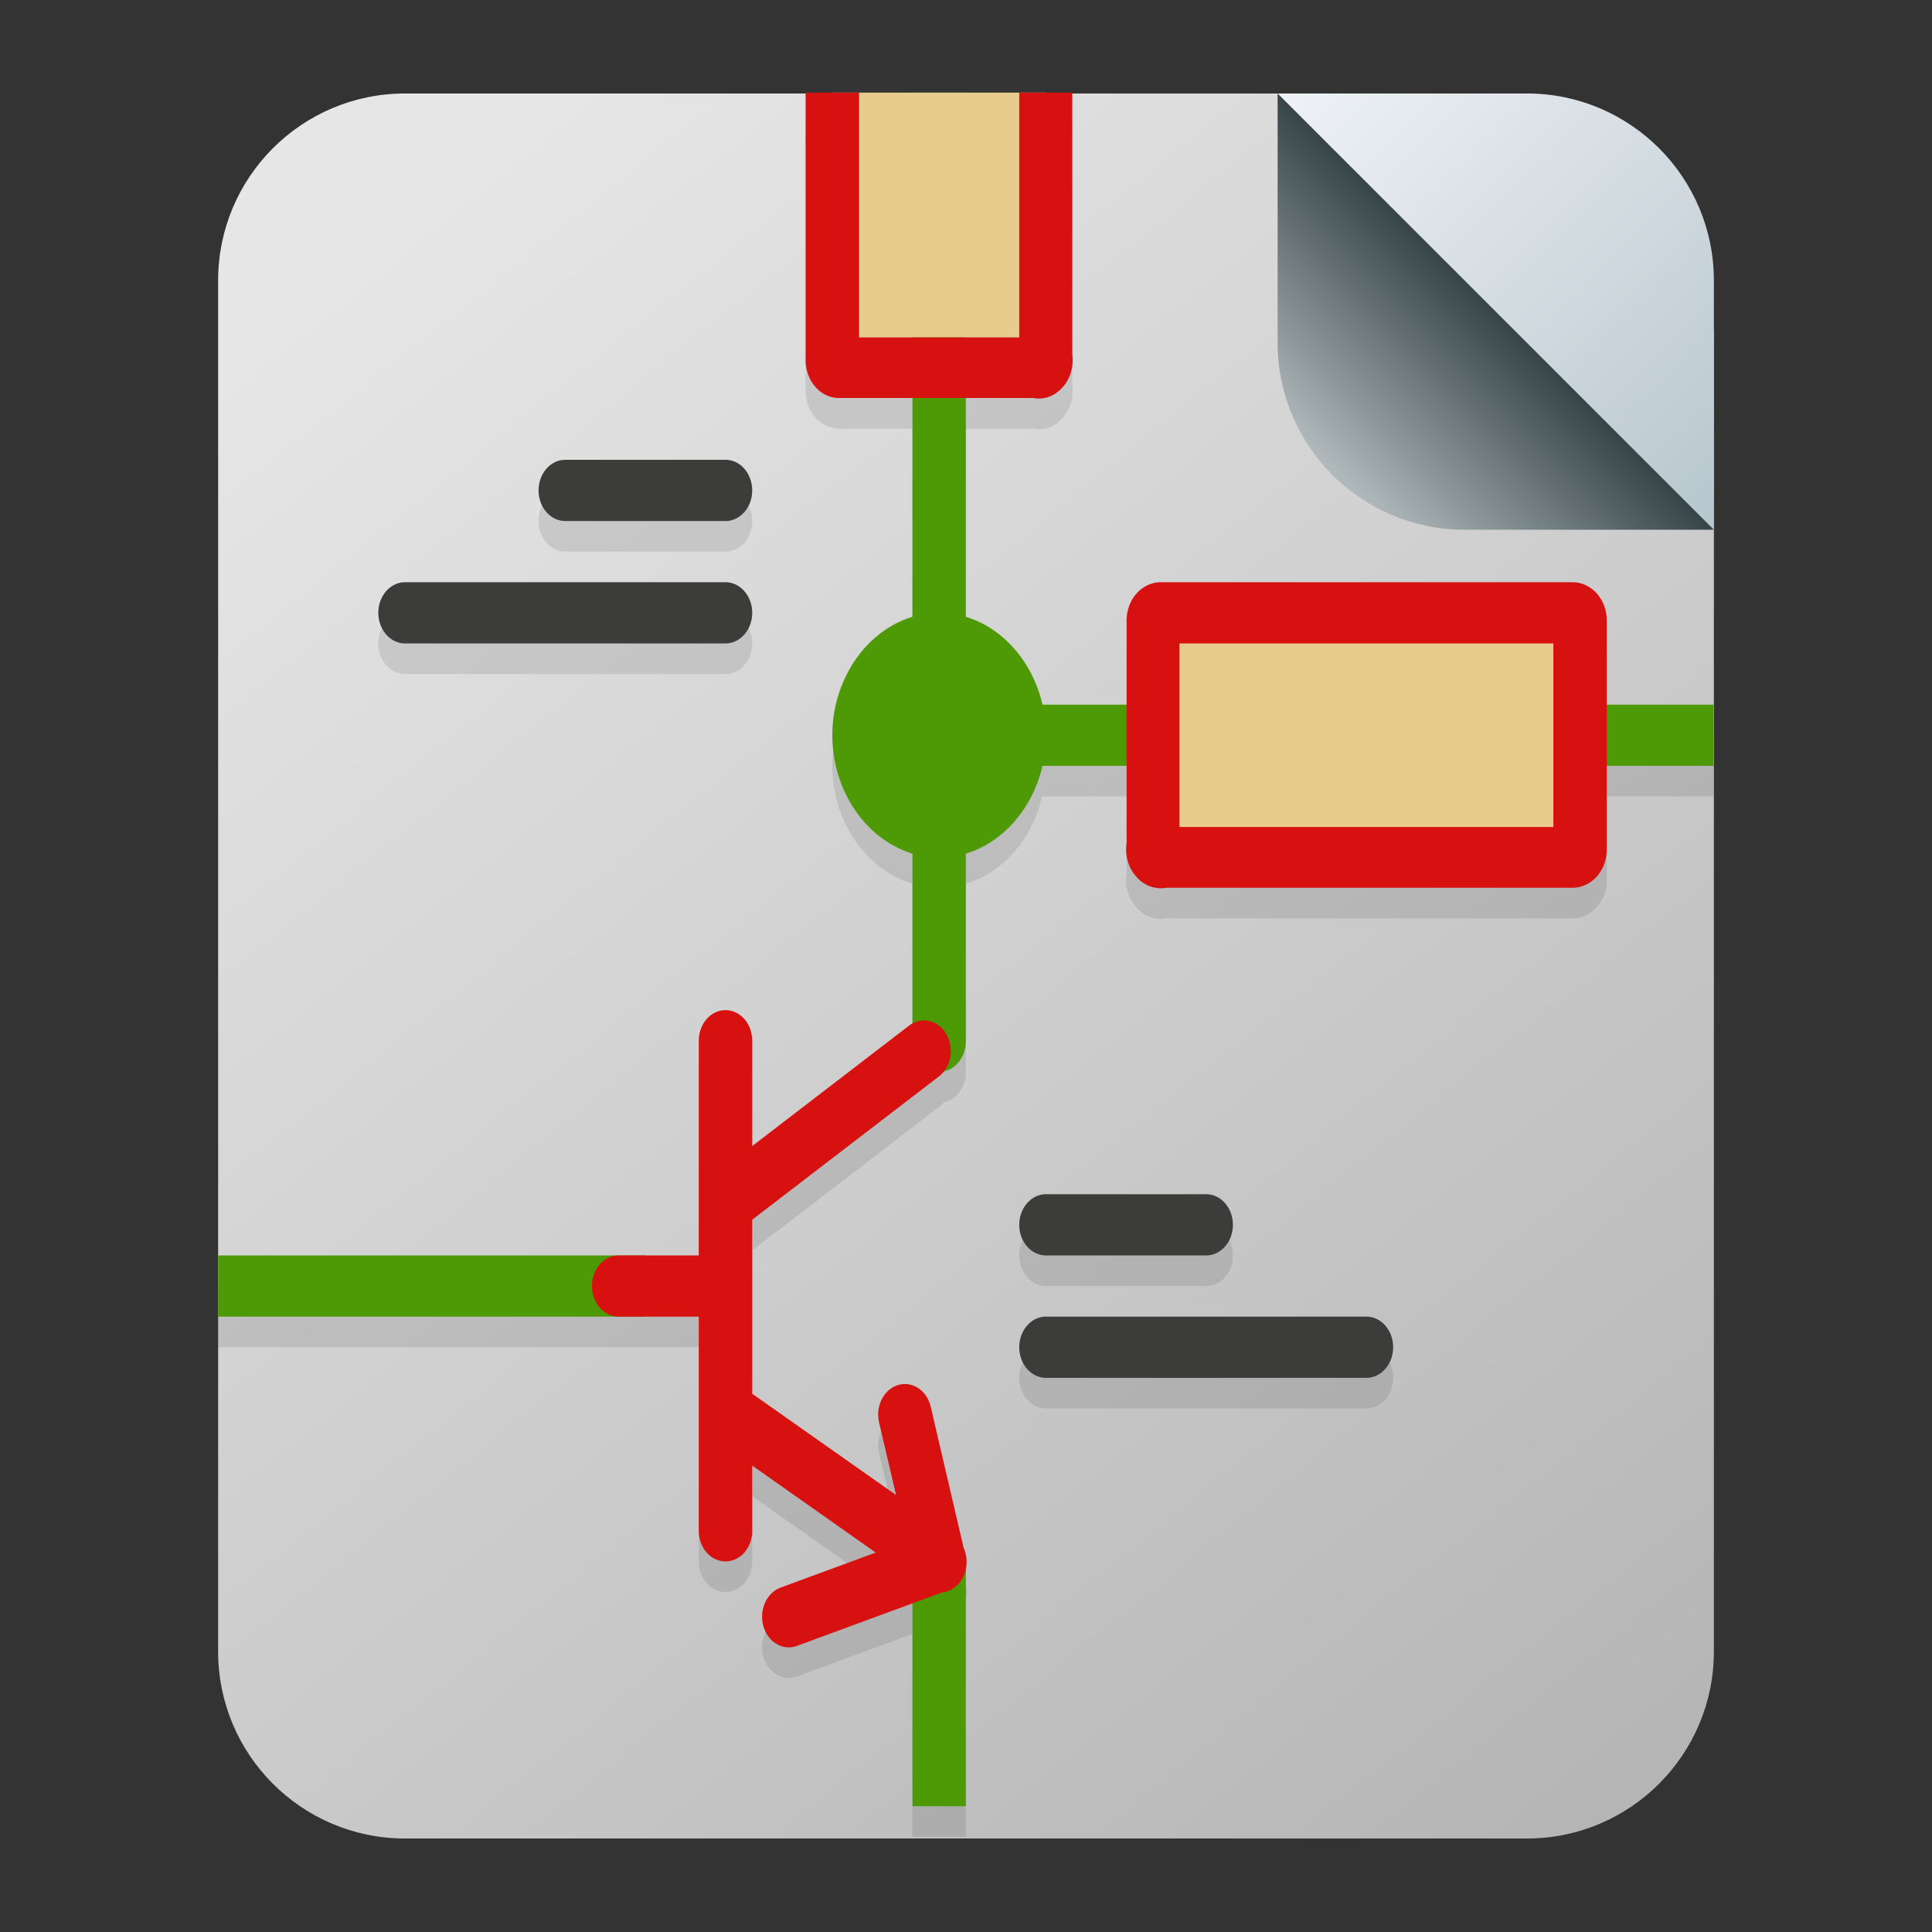 <?xml version="1.0" encoding="UTF-8" standalone="no"?>
<svg
   width="62"
   height="62"
   version="1"
   id="svg7"
   sodipodi:docname="application-x-kicad-schematic.svg"
   inkscape:version="1.4.1 (unknown)"
   xmlns:inkscape="http://www.inkscape.org/namespaces/inkscape"
   xmlns:sodipodi="http://sodipodi.sourceforge.net/DTD/sodipodi-0.dtd"
   xmlns:xlink="http://www.w3.org/1999/xlink"
   xmlns="http://www.w3.org/2000/svg"
   xmlns:svg="http://www.w3.org/2000/svg">
  <rect width="100%" height="100%" fill="#333333" stroke="none"/>
  <defs
     id="defs7">
    <linearGradient
       id="linearGradient8"
       inkscape:collect="always">
      <stop
         style="stop-color:#dbe2e3;stop-opacity:1"
         offset="0"
         id="stop8" />
      <stop
         style="stop-color:#374548;stop-opacity:1"
         offset="1"
         id="stop9" />
    </linearGradient>
    <linearGradient
       id="linearGradient6"
       inkscape:collect="always">
      <stop
         style="stop-color:#e6e6e6;stop-opacity:1"
         offset="0"
         id="stop6" />
      <stop
         style="stop-color:#b3b3b3;stop-opacity:1"
         offset="1"
         id="stop7" />
    </linearGradient>
    <linearGradient
       id="c-3"
       gradientUnits="userSpaceOnUse"
       x1="24.072"
       x2="23.96"
       y1="0.751"
       y2="46.057">
      <stop
         offset="0"
         stop-color="#fff"
         id="stop3" />
      <stop
         offset="1"
         stop-color="#d9d9d9"
         id="stop4" />
    </linearGradient>
    <linearGradient
       id="b-6"
       gradientUnits="userSpaceOnUse"
       x1="29.203"
       x2="34.121"
       xlink:href="#a-7"
       y1="24.827"
       y2="29.225" />
    <linearGradient
       id="a-7">
      <stop
         offset="0"
         id="stop1" />
      <stop
         offset="1"
         stop-opacity="0"
         id="stop2" />
    </linearGradient>
    <linearGradient
       id="d"
       gradientUnits="userSpaceOnUse"
       x1="15.949"
       x2="25.032"
       xlink:href="#a-7"
       y1="23.618"
       y2="33.699" />
    <linearGradient
       id="e"
       gradientUnits="userSpaceOnUse"
       x1="21.991"
       x2="29.321"
       xlink:href="#a-7"
       y1="33.78"
       y2="41.932" />
    <linearGradient
       id="paint154_linear_890_11"
       x1="778"
       y1="812.292"
       x2="788"
       y2="812.292"
       gradientUnits="userSpaceOnUse"
       gradientTransform="translate(-751,-696)">
      <stop
         stop-color="#EFF2F6"
         id="stop1050" />
      <stop
         offset="0.601"
         stop-color="#B7C6CD"
         id="stop1051" />
    </linearGradient>
    <linearGradient
       id="paint155_linear_890_11"
       x1="783"
       y1="813"
       x2="783"
       y2="817"
       gradientUnits="userSpaceOnUse"
       gradientTransform="translate(-751,-696)">
      <stop
         stop-color="#EFF2F6"
         id="stop1052" />
      <stop
         offset="0.734"
         stop-color="#B7C6CD"
         id="stop1053" />
    </linearGradient>
    <radialGradient
       id="paint156_radial_890_11"
       cx="0"
       cy="0"
       r="1"
       gradientUnits="userSpaceOnUse"
       gradientTransform="matrix(28,28,-28,28,32.302,34)">
      <stop
         offset="0.601"
         stop-color="#B7C6CD"
         id="stop1054"
         style="stop-color:#384850;stop-opacity:1;" />
      <stop
         offset="0.877"
         stop-color="#EFF2F6"
         id="stop1055" />
    </radialGradient>
    <linearGradient
       id="paint157_linear_890_11"
       x1="796.845"
       y1="799.434"
       x2="768.901"
       y2="770.815"
       gradientUnits="userSpaceOnUse"
       gradientTransform="matrix(1.167,0,0,1.167,-881.198,-881.833)">
      <stop
         offset="0"
         stop-color="#2E2E41"
         id="stop1056"
         style="stop-color:#424b58;stop-opacity:1;" />
      <stop
         offset="0.711"
         stop-color="#566C80"
         id="stop1057"
         style="stop-color:#303c47;stop-opacity:1;" />
    </linearGradient>
    <linearGradient
       id="paint158_linear_890_11"
       x1="792"
       y1="794"
       x2="774"
       y2="776"
       gradientUnits="userSpaceOnUse"
       gradientTransform="translate(-751,-696)">
      <stop
         offset="0.304"
         stop-color="#2E2E41"
         id="stop1058" />
      <stop
         offset="1"
         stop-color="#566C80"
         id="stop1059" />
    </linearGradient>
    <linearGradient
       id="paint159_linear_890_11"
       x1="788"
       y1="790"
       x2="778"
       y2="780"
       gradientUnits="userSpaceOnUse"
       gradientTransform="translate(-751,-696)">
      <stop
         offset="0.391"
         stop-color="#5200FF"
         id="stop1060" />
      <stop
         offset="1"
         stop-color="#0085FF"
         id="stop1061" />
    </linearGradient>
    <linearGradient
       id="paint160_linear_890_11"
       x1="784"
       y1="798"
       x2="782"
       y2="796"
       gradientUnits="userSpaceOnUse"
       gradientTransform="translate(-751,-696)">
      <stop
         stop-color="#FF7E07"
         id="stop1062" />
      <stop
         offset="1"
         stop-color="#FFE607"
         id="stop1063" />
    </linearGradient>
    <linearGradient
       id="c-3-6"
       gradientUnits="userSpaceOnUse"
       x1="24.072"
       x2="23.96"
       y1="0.751"
       y2="46.057"
       gradientTransform="matrix(0.915,0,0,0.901,9.047,9.384)">
      <stop
         offset="0"
         stop-color="#fff"
         id="stop3-2" />
      <stop
         offset="1"
         stop-color="#d9d9d9"
         id="stop4-9" />
    </linearGradient>
    <linearGradient
       id="b-6-1"
       gradientUnits="userSpaceOnUse"
       x1="29.203"
       x2="34.121"
       xlink:href="#a-7"
       y1="24.827"
       y2="29.225"
       gradientTransform="matrix(1.11,0,0,1.093,4.349,4.786)" />
    <linearGradient
       id="d-0"
       gradientUnits="userSpaceOnUse"
       x1="15.949"
       x2="25.032"
       xlink:href="#a-7"
       y1="23.618"
       y2="33.699"
       gradientTransform="matrix(1.11,0,0,1.093,4.349,4.786)" />
    <linearGradient
       id="e-9"
       gradientUnits="userSpaceOnUse"
       x1="21.991"
       x2="29.321"
       xlink:href="#a-7"
       y1="33.78"
       y2="41.932"
       gradientTransform="matrix(1.11,0,0,1.093,4.349,4.786)" />
    <linearGradient
       id="paint539_linear_890_11"
       x1="1007"
       y1="317"
       x2="951.659"
       y2="269.565"
       gradientUnits="userSpaceOnUse"
       gradientTransform="translate(-952,-258)">
      <stop
         offset="0.224"
         stop-color="#5200FF"
         id="stop1821"
         style="stop-color:#2a7fff;stop-opacity:1" />
      <stop
         offset="0.903"
         stop-color="#0085FF"
         id="stop1822"
         style="stop-color:#8d5fd3;stop-opacity:1" />
    </linearGradient>
    <linearGradient
       id="paint540_linear_890_11"
       x1="974.5"
       y1="274"
       x2="974.5"
       y2="280"
       gradientUnits="userSpaceOnUse"
       gradientTransform="translate(-952,-258)">
      <stop
         offset="0.189"
         stop-color="#EFF2F6"
         id="stop1823" />
      <stop
         offset="0.85"
         stop-color="#B7C6CD"
         id="stop1824" />
    </linearGradient>
    <linearGradient
       id="paint541_linear_890_11"
       x1="983"
       y1="282"
       x2="983"
       y2="288"
       gradientUnits="userSpaceOnUse"
       gradientTransform="translate(-952,-258)">
      <stop
         offset="0.189"
         stop-color="#EFF2F6"
         id="stop1825" />
      <stop
         offset="0.85"
         stop-color="#B7C6CD"
         id="stop1826" />
    </linearGradient>
    <linearGradient
       id="paint542_linear_890_11"
       x1="983"
       y1="290"
       x2="983"
       y2="296"
       gradientUnits="userSpaceOnUse"
       gradientTransform="translate(-952,-258)">
      <stop
         offset="0.189"
         stop-color="#EFF2F6"
         id="stop1827" />
      <stop
         offset="0.85"
         stop-color="#B7C6CD"
         id="stop1828" />
    </linearGradient>
    <linearGradient
       id="paint543_linear_890_11"
       x1="978.5"
       y1="298"
       x2="978.5"
       y2="304"
       gradientUnits="userSpaceOnUse"
       gradientTransform="translate(-952,-258)">
      <stop
         offset="0.189"
         stop-color="#EFF2F6"
         id="stop1829" />
      <stop
         offset="0.85"
         stop-color="#B7C6CD"
         id="stop1830" />
    </linearGradient>
    <linearGradient
       id="paint544_linear_890_11"
       x1="993"
       y1="261"
       x2="1007"
       y2="275"
       gradientUnits="userSpaceOnUse"
       gradientTransform="translate(-952,-258)">
      <stop
         stop-color="#EFF2F6"
         id="stop1831" />
      <stop
         offset="1"
         stop-color="#B7C6CD"
         id="stop1832" />
    </linearGradient>
    <linearGradient
       id="paint545_linear_890_11"
       x1="1000.58"
       y1="267.417"
       x2="994.75"
       y2="273.25"
       gradientUnits="userSpaceOnUse"
       gradientTransform="translate(-952,-258)">
      <stop
         stop-color="#5200FF"
         id="stop1833" />
      <stop
         offset="1"
         stop-color="#0085FF"
         id="stop1834"
         style="stop-color:#b380ff;stop-opacity:1" />
    </linearGradient>
    <linearGradient
       id="paint704_linear_890_11"
       x1="883"
       y1="67"
       x2="883"
       y2="69"
       gradientUnits="userSpaceOnUse">
      <stop
         stop-color="white"
         id="stop2151" />
      <stop
         offset="0.653"
         stop-color="#EAEFEF"
         id="stop2152" />
    </linearGradient>
    <linearGradient
       id="paint705_linear_890_11"
       x1="883"
       y1="81"
       x2="883"
       y2="83"
       gradientUnits="userSpaceOnUse">
      <stop
         stop-color="white"
         id="stop2153" />
      <stop
         offset="0.653"
         stop-color="#EAEFEF"
         id="stop2154" />
    </linearGradient>
    <linearGradient
       id="paint706_linear_890_11"
       x1="883"
       y1="95"
       x2="883"
       y2="97"
       gradientUnits="userSpaceOnUse">
      <stop
         stop-color="white"
         id="stop2155" />
      <stop
         offset="0.653"
         stop-color="#EAEFEF"
         id="stop2156" />
    </linearGradient>
    <linearGradient
       id="paint707_linear_890_11"
       x1="883"
       y1="109"
       x2="883"
       y2="111"
       gradientUnits="userSpaceOnUse">
      <stop
         stop-color="white"
         id="stop2157" />
      <stop
         offset="0.653"
         stop-color="#EAEFEF"
         id="stop2158" />
    </linearGradient>
    <linearGradient
       id="paint708_linear_890_11"
       x1="888"
       y1="92"
       x2="878"
       y2="92"
       gradientUnits="userSpaceOnUse">
      <stop
         offset="0.248"
         stop-color="#FF7E07"
         id="stop2159" />
      <stop
         offset="0.927"
         stop-color="#FFE607"
         id="stop2160" />
    </linearGradient>
    <linearGradient
       id="paint709_linear_890_11"
       x1="864"
       y1="101"
       x2="874"
       y2="101"
       gradientUnits="userSpaceOnUse">
      <stop
         offset="0.281"
         stop-color="#F15700"
         id="stop2161" />
      <stop
         offset="0.851"
         stop-color="#FF0000"
         id="stop2162" />
    </linearGradient>
    <linearGradient
       id="paint710_linear_890_11"
       x1="902"
       y1="88"
       x2="892"
       y2="88"
       gradientUnits="userSpaceOnUse">
      <stop
         offset="0.178"
         stop-color="#089953"
         id="stop2163" />
      <stop
         offset="0.894"
         stop-color="#16D96F"
         id="stop2164" />
    </linearGradient>
    <linearGradient
       inkscape:collect="always"
       xlink:href="#linearGradient6"
       id="linearGradient7"
       x1="13.204"
       y1="7.112"
       x2="55"
       y2="59"
       gradientUnits="userSpaceOnUse" />
    <linearGradient
       inkscape:collect="always"
       xlink:href="#linearGradient8"
       id="linearGradient9"
       x1="41"
       y1="17"
       x2="48"
       y2="10"
       gradientUnits="userSpaceOnUse" />
  </defs>
  <sodipodi:namedview
     id="namedview7"
     pagecolor="#ffffff"
     bordercolor="#000000"
     borderopacity="0.25"
     inkscape:showpageshadow="2"
     inkscape:pageopacity="0.0"
     inkscape:pagecheckerboard="0"
     inkscape:deskcolor="#d1d1d1"
     inkscape:zoom="8.3306018"
     inkscape:cx="35.171529"
     inkscape:cy="33.13086"
     inkscape:window-width="1920"
     inkscape:window-height="998"
     inkscape:window-x="0"
     inkscape:window-y="0"
     inkscape:window-maximized="1"
     inkscape:current-layer="svg7" />
  <path
     d="M 7,9 C 7,5.686 9.686,3 13,3 h 34 c 4.42,0 8,3.582 8,8 v 42 c 0,3.314 -2.69,6 -6,6 H 13 C 9.686,59 7,56.314 7,53 Z"
     id="path526"
     style="fill:url(#linearGradient7)" />
  <path
     d="m 41,3 h 8 c 3.31,0 6,2.686 6,6 v 8 h -6 c -4.418,0 -8,-3.582 -8,-8 z"
     id="path531"
     style="fill:url(#paint544_linear_890_11)" />
  <path
     d="M 41,11 V 3 l 14,14 h -8 c -3.314,0 -6,-2.686 -6,-6 z"
     id="path532"
     style="fill:url(#linearGradient9)" />
  <g
     id="g1"
     transform="matrix(0.857,0,0,0.982,1,-57.912)">
    <path
       style="opacity:0.1"
       d="m 29,63 v 8.734 c 6.8e-5,0.689 0.557,1.246 1.246,1.246 H 33 v 7.164 C 31.289,80.597 30,82.159 30,84 c 0,1.841 1.289,3.403 3,3.855 v 5.562 a 1,1 0 0 0 -0.137,0.078 L 27,97.426 V 94 A 1,1 0 0 0 25.984,92.984 1,1 0 0 0 25,94 v 7 H 23 7 v 2 h 16 2 v 7 a 1,1 0 1 0 2,0 v -2.133 l 4.625,2.844 -3.527,1.133 A 1.001,1.001 0 1 0 28.707,113.75 L 33,112.371 V 119 h 2 v -7.754 a 1,1 0 0 0 -0.082,-0.688 l -1.23,-4.602 a 1,1 0 0 0 -0.949,-0.754 1,1 0 0 0 -0.984,1.273 l 0.633,2.355 L 27,105.52 v -5.687 l 6.977,-4.672 A 1,1 0 0 0 34.168,94.998 1,1 0 0 0 35,94 V 87.855 C 36.389,87.488 37.488,86.389 37.855,85 h 3.164 v 2.527 a 1.285,1.248 0 0 0 0.371,1.102 1.285,1.248 0 0 0 0.008,0.008 1.285,1.248 0 0 0 0.016,0.02 1.285,1.248 0 0 0 1.09,0.328 H 57.715 A 1.285,1.248 0 0 0 59,87.734 V 85 h 4 V 83 H 59 V 80.246 A 1.285,1.248 0 0 0 57.715,79 H 42.301 a 1.285,1.248 0 0 0 -1.281,1.246 V 83 H 37.855 C 37.488,81.611 36.389,80.512 35,80.145 v -7.164 h 2.527 c 0.405,0.069 0.815,-0.065 1.102,-0.359 0.002,-0.002 0.006,-0.002 0.008,-0.004 0.003,-0.003 0.005,-0.009 0.008,-0.012 0.003,-0.003 0.009,-0.005 0.012,-0.008 0.269,-0.283 0.39,-0.677 0.328,-1.062 V 63 H 37 v 8 h -2 v -8 h -2 v 8 h -2 v -8 z m -9,12 a 1,1 0 1 0 0,2 h 6 a 1,1 0 1 0 0,-2 z m -6,4 a 1,1 0 1 0 0,2 h 12 a 1,1 0 1 0 0,-2 z m 29,2 h 14 v 2 H 43 Z m 0,4 h 14 v 2 H 43 Z m -5,14 a 1,1 0 1 0 0,2 h 6 a 1,1 0 1 0 0,-2 z m 0,4 a 1,1 0 1 0 0,2 h 12 a 1,1 0 1 0 0,-2 z"
       id="path2" />
    <path
       style="fill:#4e9a06"
       d="m 33,62 v 20 2 9 a 1,1 0 1 0 2,0 V 84 H 63 V 82 H 35 V 62 Z M 7,100 v 2 h 16 v -2 z m 26,10 v 8 h 2 v -8 z"
       id="path3" />
    <rect
       style="fill:#e8cc8d"
       width="16.8"
       height="8.4"
       x="41.6"
       y="78.8"
       id="rect3" />
    <path
       style="fill:#e8cc8d"
       d="m 30,62 h 8 v 8 h -8 z"
       id="path4" />
    <path
       style="fill:#d71010"
       d="m 29,62 v 8.734 c 6.8e-5,0.689 0.557,1.246 1.246,1.246 h 7.281 c 0.405,0.069 0.815,-0.065 1.102,-0.359 0.002,-0.002 0.006,-0.002 0.008,-0.004 0.003,-0.003 0.005,-0.009 0.008,-0.012 0.003,-0.003 0.009,-0.005 0.012,-0.008 0.269,-0.283 0.39,-0.677 0.328,-1.062 V 62 H 37 v 8 h -6 v -8 z m 13.301,16 a 1.285,1.248 0 0 0 -1.281,1.246 v 7.281 a 1.285,1.248 0 0 0 0.371,1.102 1.285,1.248 0 0 0 0.008,0.008 1.285,1.248 0 0 0 0.016,0.02 1.285,1.248 0 0 0 1.09,0.328 H 57.715 A 1.285,1.248 0 0 0 59,86.734 V 79.246 A 1.285,1.248 0 0 0 57.715,78 Z M 43,80 h 14 v 6 H 43 Z M 25.984,91.984 A 1,1 0 0 0 25,93 v 7 h -3 a 1,1 0 1 0 0,2 h 3 v 7 a 1,1 0 1 0 2,0 v -2.133 l 4.625,2.844 -3.527,1.133 a 1.001,1.001 0 1 0 0.609,1.906 l 5.41,-1.738 a 1,1 0 0 0 0.801,-1.453 L 33.688,104.957 a 1,1 0 0 0 -0.949,-0.754 1,1 0 0 0 -0.984,1.273 l 0.633,2.355 L 27,104.52 v -5.687 l 6.977,-4.672 a 1,1 0 0 0 -0.578,-1.84 1,1 0 0 0 -0.535,0.176 L 27,96.426 V 93 a 1,1 0 0 0 -1.016,-1.016 z"
       id="path5" />
    <path
       style="fill:#4e9a06"
       d="m 34,79 c -2.187,0 -4,1.813 -4,4 0,2.187 1.813,4 4,4 2.187,0 4,-1.813 4,-4 0,-2.187 -1.813,-4 -4,-4 z"
       id="path6-3" />
    <path
       style="fill:#3c3d3a"
       d="m 20,74 a 1,1 0 1 0 0,2 h 6 a 1,1 0 1 0 0,-2 z m -6,4 a 1,1 0 1 0 0,2 h 12 a 1,1 0 1 0 0,-2 z m 24,20 a 1,1 0 1 0 0,2 h 6 a 1,1 0 1 0 0,-2 z m 0,4 a 1,1 0 1 0 0,2 h 12 a 1,1 0 1 0 0,-2 z"
       id="path7" />
  </g>
</svg>
